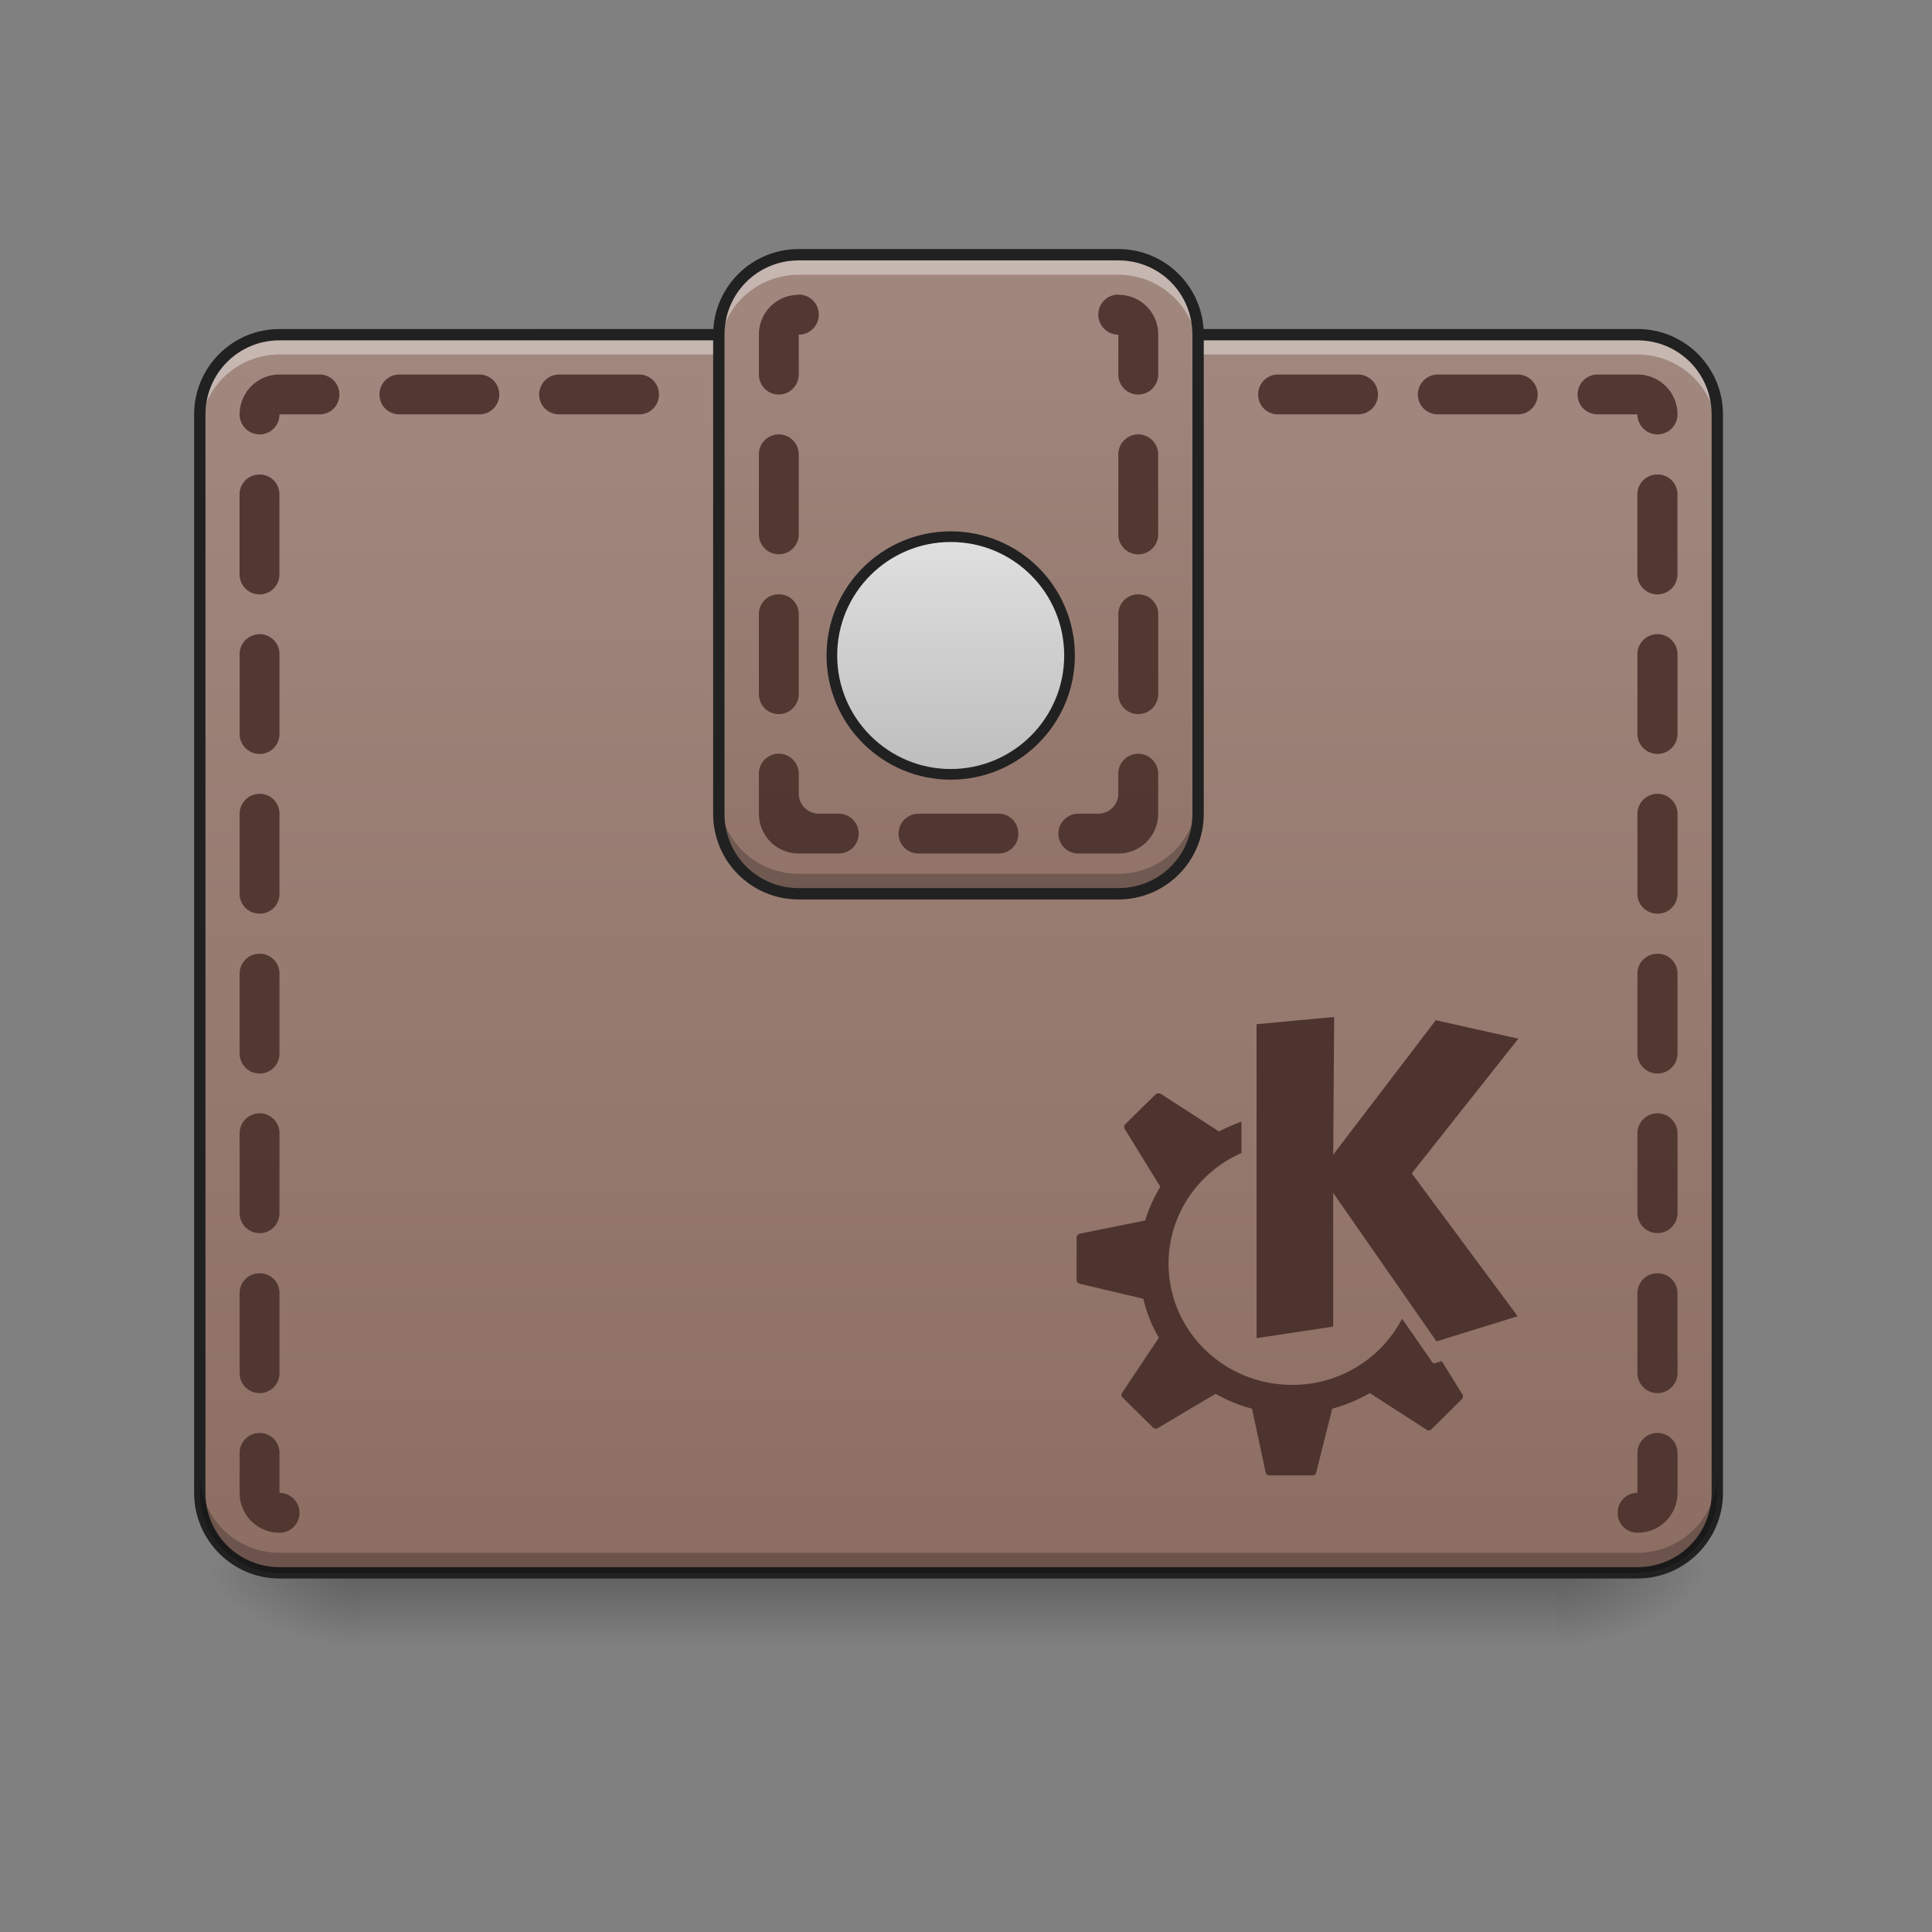 <svg xmlns="http://www.w3.org/2000/svg" width="32pt" height="32pt" viewBox="0 0 32 32"><rect x="0" y="0" width="32" height="32" fill="#808080" stroke="none"/><defs><linearGradient id="a" gradientUnits="userSpaceOnUse" x1="254" y1="233.5" x2="254" y2="254.667" gradientTransform="matrix(.062 0 0 .062 0 11.454)"><stop offset="0" stop-opacity=".275"/><stop offset="1" stop-opacity="0"/></linearGradient><radialGradient id="b" gradientUnits="userSpaceOnUse" cx="450.909" cy="189.579" fx="450.909" fy="189.579" r="21.167" gradientTransform="matrix(0 -.078 -.141 0 52.13 61.61)"><stop offset="0" stop-opacity=".314"/><stop offset=".222" stop-opacity=".275"/><stop offset="1" stop-opacity="0"/></radialGradient><radialGradient id="c" gradientUnits="userSpaceOnUse" cx="450.909" cy="189.579" fx="450.909" fy="189.579" r="21.167" gradientTransform="matrix(0 .078 .141 0 -20.378 -9.512)"><stop offset="0" stop-opacity=".314"/><stop offset=".222" stop-opacity=".275"/><stop offset="1" stop-opacity="0"/></radialGradient><radialGradient id="d" gradientUnits="userSpaceOnUse" cx="450.909" cy="189.579" fx="450.909" fy="189.579" r="21.167" gradientTransform="matrix(0 -.078 .141 0 -20.378 61.61)"><stop offset="0" stop-opacity=".314"/><stop offset=".222" stop-opacity=".275"/><stop offset="1" stop-opacity="0"/></radialGradient><radialGradient id="e" gradientUnits="userSpaceOnUse" cx="450.909" cy="189.579" fx="450.909" fy="189.579" r="21.167" gradientTransform="matrix(0 .078 -.141 0 52.13 -9.512)"><stop offset="0" stop-opacity=".314"/><stop offset=".222" stop-opacity=".275"/><stop offset="1" stop-opacity="0"/></radialGradient><linearGradient id="f" gradientUnits="userSpaceOnUse" x1="254" y1="201.75" x2="254" y2="-126.333" gradientTransform="matrix(.062 0 0 .062 0 13.439)"><stop offset="0" stop-color="#8d6e63"/><stop offset="1" stop-color="#a1887f"/></linearGradient><linearGradient id="g" gradientUnits="userSpaceOnUse" x1="254" y1="64.167" x2="254" y2="-147.5" gradientTransform="matrix(.062 0 0 .062 0 13.439)"><stop offset="0" stop-color="#8d6e63"/><stop offset="1" stop-color="#a1887f"/></linearGradient><linearGradient id="h" gradientUnits="userSpaceOnUse" x1="254" y1="48.292" x2="254" y2="-4.625" gradientTransform="matrix(.75 0 0 1.2 63.5 -67.867)"><stop offset="0" stop-color="#bdbdbd"/><stop offset="1" stop-color="#e0e0e0"/></linearGradient></defs><path d="M5.953 26.05h19.848v1.321H5.953zm0 0" fill="url(#a)"/><path d="M25.8 26.05h2.645v-1.323h-2.644zm0 0" fill="url(#b)"/><path d="M5.953 26.05H3.31v1.321h2.644zm0 0" fill="url(#c)"/><path d="M5.953 26.05H3.31v-1.323h2.644zm0 0" fill="url(#d)"/><path d="M25.8 26.05h2.645v1.321h-2.644zm0 0" fill="url(#e)"/><path d="M4.629 5.543H27.12c.73 0 1.324.59 1.324 1.324v17.86c0 .73-.593 1.324-1.324 1.324H4.63c-.73 0-1.32-.594-1.32-1.324V6.867c0-.734.59-1.324 1.32-1.324zm0 0" fill="url(#f)"/><path d="M4.629 5.543c-.73 0-1.32.59-1.32 1.32v.332c0-.73.59-1.324 1.32-1.324H27.12c.734 0 1.324.594 1.324 1.324v-.332c0-.73-.59-1.32-1.324-1.32zm0 0" fill="#fff" fill-opacity=".392"/><path d="M4.629 5.45c-.781 0-1.414.632-1.414 1.417v17.86c0 .78.633 1.418 1.414 1.418H27.12c.785 0 1.418-.637 1.418-1.418V6.867c0-.785-.633-1.418-1.418-1.418zm0 .187H27.12c.684 0 1.23.547 1.23 1.23v17.86c0 .683-.546 1.23-1.23 1.23H4.63c-.68 0-1.227-.547-1.227-1.23V6.867c0-.683.547-1.23 1.227-1.23zm0 0" fill="#212121"/><path d="M4.629 6.203a.661.661 0 0 0-.66.645v.015c0 .184.148.332.332.332a.328.328 0 0 0 .328-.332h.664a.325.325 0 0 0 .328-.328.328.328 0 0 0-.328-.332zm1.984 0a.33.33 0 0 0-.328.332c0 .184.149.328.328.328h1.324a.328.328 0 0 0 .333-.328.332.332 0 0 0-.332-.332zm2.649 0a.332.332 0 0 0-.332.332c0 .184.148.328.332.328h1.324a.325.325 0 0 0 .328-.328.328.328 0 0 0-.328-.332zm2.644 0v.66h1.324v-.66zm2.649 0v.66h1.32v-.66zm2.644 0v.66h2.645v-.66zm3.969 0a.328.328 0 0 0-.328.332c0 .184.144.328.328.328h1.324a.328.328 0 0 0 .332-.328.332.332 0 0 0-.332-.332zm2.648 0a.332.332 0 0 0-.332.332c0 .184.149.328.332.328h1.32a.328.328 0 0 0 .333-.328.332.332 0 0 0-.332-.332zm2.645 0a.332.332 0 0 0-.332.332c0 .184.148.328.332.328h.66a.332.332 0 1 0 .664 0v-.015a.662.662 0 0 0-.664-.645zM4.3 7.86a.328.328 0 0 0-.332.329v1.324c0 .183.148.332.332.332a.328.328 0 0 0 .328-.332V8.187A.325.325 0 0 0 4.3 7.86zm23.152 0a.328.328 0 0 0-.332.329v1.324a.332.332 0 1 0 .664 0V8.187a.328.328 0 0 0-.332-.328zM4.301 10.504a.332.332 0 0 0-.332.332v1.32c0 .184.148.332.332.332a.328.328 0 0 0 .328-.332v-1.32a.328.328 0 0 0-.328-.332zm23.152 0a.332.332 0 0 0-.332.332v1.32a.332.332 0 1 0 .664 0v-1.32a.332.332 0 0 0-.332-.332zM4.301 13.148a.332.332 0 0 0-.332.332v1.325c0 .183.148.328.332.328a.325.325 0 0 0 .328-.328V13.48a.328.328 0 0 0-.328-.332zm23.152 0a.332.332 0 0 0-.332.332v1.325c0 .183.149.328.332.328a.328.328 0 0 0 .332-.328V13.48a.332.332 0 0 0-.332-.332zM4.301 15.797a.328.328 0 0 0-.332.328v1.324c0 .184.148.332.332.332a.328.328 0 0 0 .328-.332v-1.324a.325.325 0 0 0-.328-.328zm23.152 0a.328.328 0 0 0-.332.328v1.324a.332.332 0 1 0 .664 0v-1.324a.328.328 0 0 0-.332-.328zM4.301 18.44a.332.332 0 0 0-.332.332v1.32c0 .184.148.333.332.333a.328.328 0 0 0 .328-.332v-1.32a.328.328 0 0 0-.328-.333zm23.152 0a.332.332 0 0 0-.332.332v1.32a.332.332 0 1 0 .664 0v-1.32a.332.332 0 0 0-.332-.332zM4.301 21.09a.328.328 0 0 0-.332.328v1.324c0 .184.148.332.332.332a.328.328 0 0 0 .328-.332v-1.324a.325.325 0 0 0-.328-.328zm23.152 0a.328.328 0 0 0-.332.328v1.324a.332.332 0 1 0 .664 0v-1.324a.328.328 0 0 0-.332-.328zM4.301 23.734a.332.332 0 0 0-.332.332v.66c0 .36.285.653.644.66h.016a.328.328 0 0 0 .332-.327.332.332 0 0 0-.332-.332v-.66a.328.328 0 0 0-.328-.333zm23.152 0a.332.332 0 0 0-.332.332v.66a.328.328 0 0 0-.328.333c0 .183.145.328.328.328h.02c.359-.008.644-.301.644-.66v-.66a.332.332 0 0 0-.332-.333zm0 0" fill="#4e342e" fill-opacity=".945"/><path d="M13.23 4.219h5.293c.73 0 1.32.593 1.32 1.324v7.937c0 .73-.59 1.325-1.32 1.325H13.23c-.73 0-1.324-.594-1.324-1.325V5.543c0-.73.594-1.324 1.324-1.324zm0 0" fill="url(#g)"/><path d="M4.629 26.05c-.73 0-1.32-.59-1.32-1.323v-.332c0 .734.59 1.324 1.32 1.324H27.12a1.32 1.32 0 0 0 1.324-1.324v.332a1.32 1.32 0 0 1-1.324 1.324zm0 0" fill-opacity=".235"/><path d="M253.976-73.389c17.56 0 31.747 14.187 31.747 31.747 0 17.499-14.186 31.747-31.747 31.747-17.499 0-31.747-14.248-31.747-31.747 0-17.56 14.248-31.747 31.747-31.747zm0 0" transform="matrix(.062 0 0 .062 0 13.439)" fill="url(#h)" stroke-width="2.846" stroke-linecap="round" stroke-linejoin="round" stroke="#212121"/><path d="M13.23 4.879c-.003 0-.011 0-.015.004a.656.656 0 0 0-.645.66v.66c0 .184.145.332.328.332a.332.332 0 0 0 .332-.332v-.66a.332.332 0 1 0 0-.664zm5.293 0a.332.332 0 1 0 0 .664v.66a.33.33 0 0 0 .329.332.332.332 0 0 0 .332-.332v-.66a.656.656 0 0 0-.645-.66c-.004-.004-.012-.004-.016-.004zm-5.625 2.316a.328.328 0 0 0-.328.332v1.325c0 .18.145.328.328.328a.33.33 0 0 0 .332-.328V7.527a.332.332 0 0 0-.332-.332zm5.954 0a.33.33 0 0 0-.329.332v1.325a.33.33 0 0 0 .66 0V7.527a.332.332 0 0 0-.331-.332zm-5.954 2.649a.325.325 0 0 0-.328.328v1.324c0 .184.145.332.328.332a.332.332 0 0 0 .332-.332v-1.324a.328.328 0 0 0-.332-.328zm5.954 0a.328.328 0 0 0-.329.328v1.324a.33.33 0 0 0 .329.332.332.332 0 0 0 .332-.332v-1.324a.328.328 0 0 0-.332-.328zm-5.954 2.64a.328.328 0 0 0-.328.332v.66c0 .368.293.66.66.66h.66a.328.328 0 0 0 .333-.327.332.332 0 0 0-.332-.332h-.329a.332.332 0 0 1-.332-.332v-.329a.332.332 0 0 0-.332-.332zm5.954 0a.33.33 0 0 0-.329.332v.329a.332.332 0 0 1-.332.332h-.332a.33.33 0 0 0-.328.332c0 .183.149.328.328.328h.664c.368 0 .66-.293.66-.66v-.66a.332.332 0 0 0-.331-.333zm-3.637.993a.332.332 0 0 0-.332.332c0 .183.148.328.332.328h1.324a.325.325 0 0 0 .328-.328.328.328 0 0 0-.328-.332zm0 0" fill="#4e342e" fill-opacity=".945"/><path d="M13.23 4.219a1.32 1.32 0 0 0-1.324 1.324v.328c0-.73.59-1.32 1.324-1.32h5.293c.73 0 1.32.59 1.32 1.32v-.328a1.32 1.32 0 0 0-1.32-1.324zm0 0" fill="#fff" fill-opacity=".392"/><path d="M13.23 14.805a1.32 1.32 0 0 1-1.324-1.325v-.332c0 .735.59 1.325 1.324 1.325h5.293c.73 0 1.32-.59 1.32-1.325v.332a1.32 1.32 0 0 1-1.32 1.325zm0 0" fill-opacity=".235"/><path d="M22.098 16.844l-1.285.12v5.2l1.269-.191v-2.215l1.711 2.46 1.344-.417-1.754-2.367 1.765-2.23-1.367-.306-1.699 2.227zm-2.914 1.265a.14.14 0 0 0-.043.016l-.504.496c-.02.024-.024.055-.008.078l.59.957c-.106.176-.192.36-.25.559l-1.086.219a.072.072 0 0 0-.051.066v.7c0 .03.023.054.05.062l1.055.25c.055.23.141.449.258.644l-.61.914a.056.056 0 0 0 .009.078l.504.497c.023.023.054.023.082.007l.953-.566c.187.105.39.191.605.246l.223 1.05a.063.063 0 0 0 .062.055h.715c.032 0 .055-.019.063-.05l.265-1.055c.22-.059.426-.145.622-.258l.94.606c.024.02.06.015.083-.008l.5-.496c.023-.02.027-.051.012-.078l-.344-.555-.11.035c-.015.008-.035 0-.046-.015 0 0-.215-.313-.5-.72a2.048 2.048 0 0 1-1.82 1.095c-1.133 0-2.048-.899-2.048-2.008 0-.817.497-1.52 1.207-1.832v-.52a3.204 3.204 0 0 0-.375.164s.004-.004 0-.004l-.96-.62c-.016-.009-.028-.009-.043-.009zm0 0" fill="#4e342e"/><path d="M13.23 4.125c-.785 0-1.418.633-1.418 1.418v7.937c0 .786.633 1.418 1.418 1.418h5.293c.782 0 1.415-.632 1.415-1.418V5.543c0-.785-.633-1.418-1.415-1.418zm0 .188h5.293c.684 0 1.227.546 1.227 1.23v7.937c0 .684-.543 1.23-1.227 1.23H13.23c-.683 0-1.23-.546-1.23-1.23V5.543c0-.684.547-1.23 1.23-1.23zm0 0" fill="#212121"/></svg>